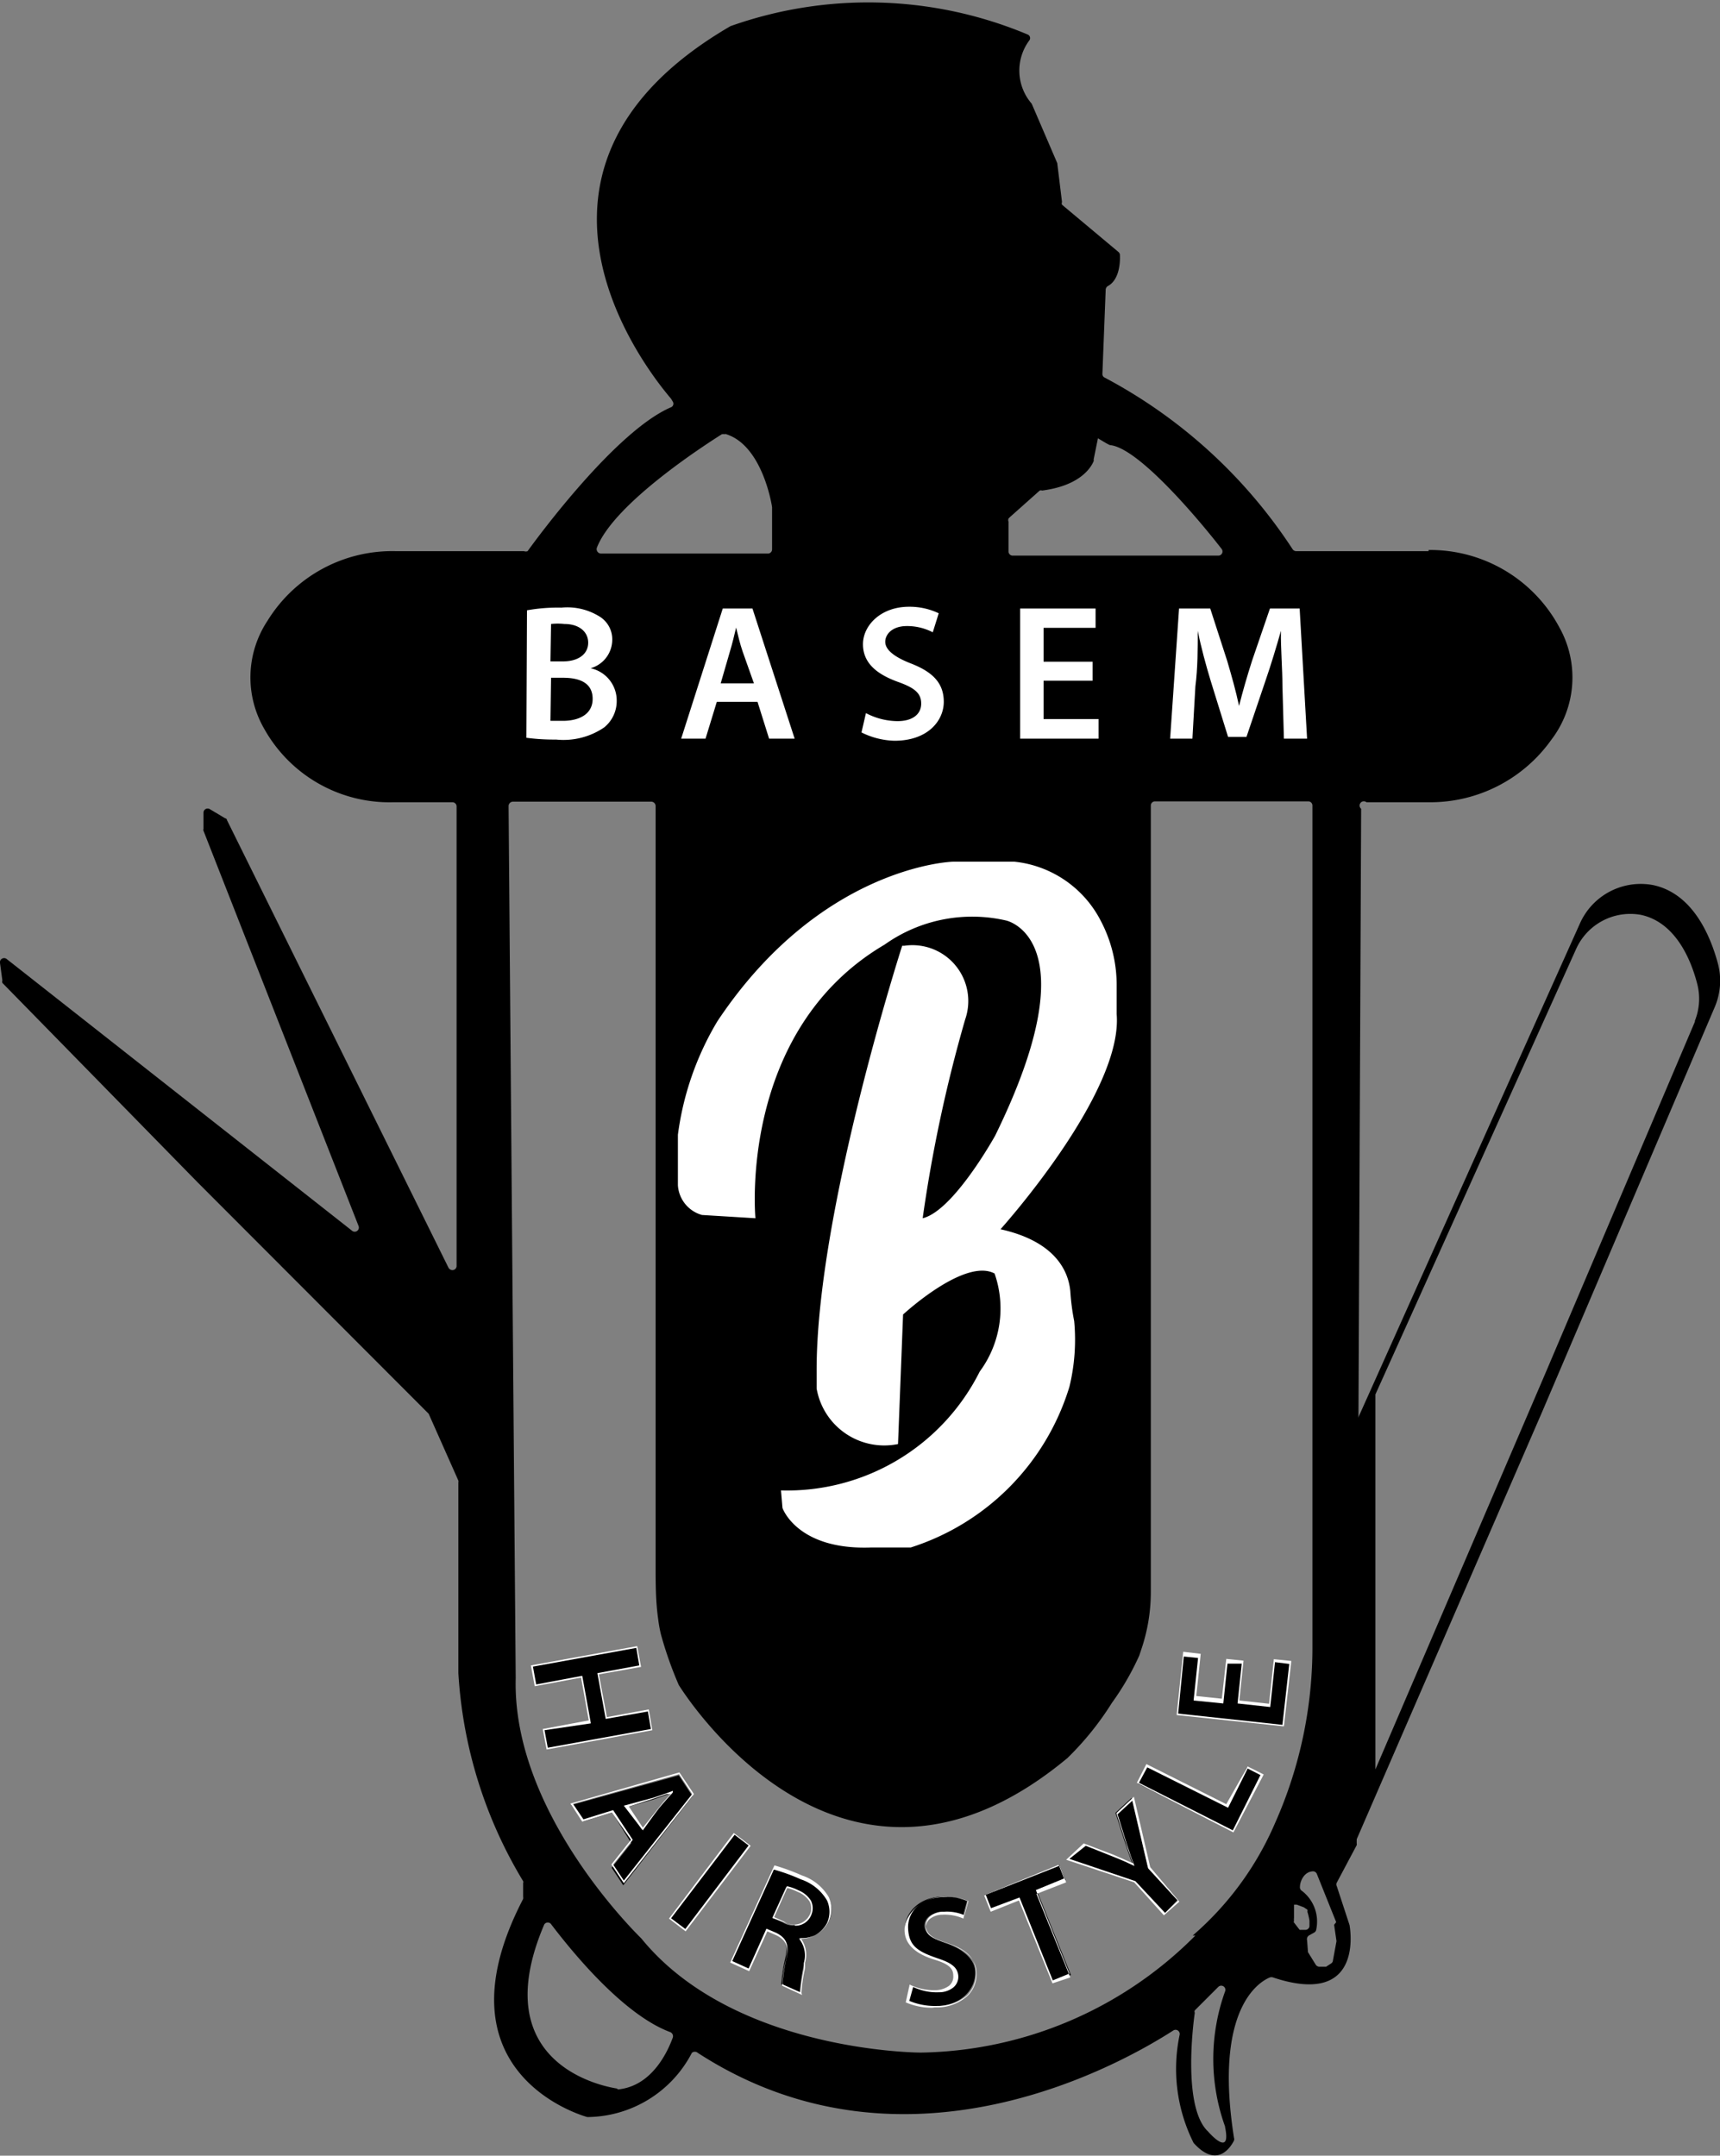 <svg xmlns="http://www.w3.org/2000/svg" viewBox="0 0 57.9 72.55"><rect x="0" y="0" width="57.9" height="72.55" fill="#808080" stroke="none"/><defs><style>.cls-1{fill:#fff;}</style></defs><g id="Layer_2" data-name="Layer 2"><g id="Layer_1-2" data-name="Layer 1"><path d="M57.83,32.43c-.25-.93-.84-2.35-2.17-2.64a2.24,2.24,0,0,0-2.48,1.3l-7.7,17.16-.14,14.41L51.92,47.5l5.8-13.6a2.25,2.25,0,0,0,.11-1.47m-.76,1.92L52,46.27l-5.7,13.28,0-12.62,6.76-15a2,2,0,0,1,2.18-1.14c1.16.25,1.68,1.5,1.89,2.31a2,2,0,0,1-.09,1.29"/><path d="M48.09,18.55H43.63a.15.15,0,0,1-.12-.07,17.13,17.13,0,0,0-6.32-5.77.13.13,0,0,1-.08-.13l.11-2.82a.15.15,0,0,1,.07-.13c.41-.22.42-.85.41-1.05a.14.14,0,0,0-.05-.1l-1.9-1.59a.11.11,0,0,1,0-.09l-.16-1.31a.08.08,0,0,0,0,0l-.86-2,0,0a1.7,1.7,0,0,1-.08-2.13.13.13,0,0,0-.06-.2,13.87,13.87,0,0,0-10-.28h0c-8.6,5-2.27,12.21-2,12.54,0,0,0,0,0,0l.06.1a.13.13,0,0,1-.07.19c-1.85.8-4.46,4.34-4.82,4.84a.17.17,0,0,1-.12,0h-4.3A4.93,4.93,0,0,0,9,20.9a3.45,3.45,0,0,0-.11,3.62A4.83,4.83,0,0,0,13.23,27h2a.14.14,0,0,1,.14.14V42.6a.14.14,0,0,1-.18.14.16.16,0,0,1-.09-.07L7.64,27.6s0-.05-.06-.06l-.52-.31a.14.14,0,0,0-.21.12l0,.55a.07.07,0,0,0,0,.06l5.22,13.3a.14.14,0,0,1-.22.16L.23,32.28a.14.14,0,0,0-.23.13L.08,33a.12.12,0,0,0,0,.08L6.66,39.8l7.77,7.78,0,0,1,2.25a.13.13,0,0,1,0,.06v6.42a15.26,15.26,0,0,0,2.18,7,.07.07,0,0,1,0,.06l0,.46a.24.24,0,0,1,0,.08c-3,5.77,1.84,7.25,2.16,7.34h0a4,4,0,0,0,3.52-2.16.15.15,0,0,1,.2,0c7.08,4.59,14.49.22,16-.75a.14.14,0,0,1,.22.14,5.56,5.56,0,0,0,.47,3.64v0c.8.89,1.26.12,1.36-.08a.14.14,0,0,0,0-.09c-.7-4.43.91-5.28,1.21-5.4a.17.17,0,0,1,.1,0c3,1,2.62-1.52,2.58-1.76,0,0,0,0,0,0L45,63.48a.13.13,0,0,1,0-.12l.67-1.26a.14.14,0,0,0,0-.06v-.82l.15-34A.14.14,0,0,1,46,27H48.1a5,5,0,0,0,4.12-2.1,3.45,3.45,0,0,0,.27-3.79,4.93,4.93,0,0,0-4.4-2.6M34,17.4l1-.89a.11.11,0,0,1,.08,0c1.39-.18,1.69-.88,1.74-1a.16.16,0,0,1,0-.07l.14-.69s.37.23.41.23c1,.1,3.14,2.7,3.75,3.49a.14.14,0,0,1-.11.23H34.09a.14.14,0,0,1-.14-.14v-1a.15.15,0,0,1,0-.11M24.4,14.6c1.23.34,1.57,2.31,1.59,2.47v1.42a.14.14,0,0,1-.14.14H20.23a.15.15,0,0,1-.14-.19c.58-1.52,3.76-3.54,4.2-3.82a.14.14,0,0,1,.11,0M20.77,70.29c-.32-.05-4.49-.74-2.45-5.52a.14.14,0,0,1,.24,0c.52.68,2.33,3,4,3.62a.15.15,0,0,1,.09.18c-.15.41-.67,1.64-1.85,1.75h0m20.44,1.27c.22,1.07-.57.15-.57.15-.86-.8-.51-3.59-.45-4a.09.09,0,0,1,0-.08l.79-.79a.14.14,0,0,1,.23.15,6.71,6.71,0,0,0,0,4.55m-1-6.43h0A13.31,13.31,0,0,1,31,69.08s-6.28,0-9.41-3.84h0c-.15-.15-4.35-4.24-4.23-8.76l-.24-29.35a.15.15,0,0,1,.14-.15h4.67a.15.15,0,0,1,.14.14V52.68c0,.62,0,1.23.09,1.84a4.21,4.21,0,0,0,.09.49,12.7,12.7,0,0,0,.6,1.7v0c.19.3,5.51,8.75,13.08,2.46a10,10,0,0,0,1.5-1.86,9,9,0,0,0,.92-1.59v0l.07-.21a6,6,0,0,0,.32-1.92V27.11a.14.14,0,0,1,.14-.14h5.16a.14.14,0,0,1,.14.14V55.36a14.54,14.54,0,0,1-1.26,6,10.44,10.44,0,0,1-2.77,3.78m3.41-.5a.29.29,0,0,1,0-.09V64.1l.09,0,.24.09.12.08a.13.13,0,0,1,0,.07,2,2,0,0,1,.07.3s0,.11,0,.19a.14.14,0,0,1-.15.12h-.18l-.2-.26m1.36.09.08.55a0,0,0,0,1,0,0l-.12.65a.13.13,0,0,1-.06.1l-.17.11-.08,0h-.15a.15.15,0,0,1-.12-.07l-.26-.42s0,0,0,0L44,65.3a.15.15,0,0,1,.06-.16l.18-.1a.14.14,0,0,0,.07-.11,1.3,1.3,0,0,0-.48-1.29.14.14,0,0,1-.07-.14c0-.18.14-.52.45-.52a.14.14,0,0,1,.12.09l.65,1.62a0,0,0,0,1,0,0"/><polygon points="21.56 56.07 20.14 56.33 20.41 57.82 21.83 57.56 21.95 58.21 18.42 58.85 18.3 58.21 19.86 57.92 19.58 56.43 18.03 56.72 17.91 56.07 21.44 55.43 21.56 56.07"/><path class="cls-1" d="M18.4,58.88l-.13-.69,1.55-.29-.26-1.44L18,56.75l-.13-.7,3.58-.65.13.7-1.42.25.27,1.44,1.41-.26.12.7Zm-.07-.65.11.59,3.47-.63-.1-.59-1.42.25-.28-1.54,1.41-.26-.1-.59-3.48.63.11.6,1.55-.29L19.89,58Z"/><path d="M20.61,61l-1,.31-.38-.56,3.62-1,.46.7-2.33,3-.39-.59.66-.83Zm1,.58.58-.72c.14-.18.31-.37.46-.53h0l-.65.23-.89.26Z"/><path class="cls-1" d="M21,63.38l-.42-.63.66-.83L20.6,61l-1,.31-.4-.61,3.67-1.05.49.73h0Zm-.36-.63.36.54,2.3-2.91-.44-.67-3.57,1,.35.52,1-.31.66,1Zm1-1.15L21,60.77,22,60.5l.44-.15.21-.08h0l0,.05-.09.1-.38.43Zm-.47-.8.47.71.56-.7a5.3,5.3,0,0,1,.38-.43l0,0-.14,0-.43.15Z"/><rect x="22.1" y="63.01" width="3.58" height="0.65" transform="translate(-41 44.08) rotate(-52.8)"/><path class="cls-1" d="M23.08,65l-.56-.43v0l2.18-2.88.57.43,0,0Zm-.49-.44.48.36,2.13-2.81-.47-.36Z"/><path d="M26.08,62.83a5.44,5.44,0,0,1,.93.34,1.61,1.61,0,0,1,.89.72.89.89,0,0,1,0,.78,1,1,0,0,1-1,.55h0a.9.9,0,0,1,.17.84,7.42,7.42,0,0,0-.15,1l-.62-.28a5.82,5.82,0,0,1,.13-.86c.11-.47,0-.68-.32-.84l-.3-.14-.61,1.34L24.62,66ZM26,64.54l.35.16a.63.63,0,0,0,.9-.24c.16-.36,0-.64-.4-.82a1.86,1.86,0,0,0-.39-.13Z"/><path class="cls-1" d="M27,67.14l-.67-.31h0a4.47,4.47,0,0,1,.13-.88c.09-.44,0-.65-.31-.81L25.83,65l-.61,1.34-.64-.29,1.49-3.27h0a7.22,7.22,0,0,1,.93.34,1.65,1.65,0,0,1,.9.73,1,1,0,0,1,0,.81,1,1,0,0,1-.95.57.92.92,0,0,1,.15.82l0,.19a5.12,5.12,0,0,0-.12.83Zm-.62-.34.56.25a7.09,7.09,0,0,1,.12-.8l0-.19a.89.89,0,0,0-.16-.81h0l0,0h0a1,1,0,0,0,.94-.53.92.92,0,0,0,0-.76,1.61,1.61,0,0,0-.88-.71,6.4,6.4,0,0,0-.91-.33L24.65,66l.55.25.6-1.34.33.14c.35.18.44.4.34.87a6.07,6.07,0,0,0-.13.85m.41-2a1,1,0,0,1-.39-.09L26,64.55l.49-1.07h0a1.64,1.64,0,0,1,.39.14.88.88,0,0,1,.42.35.58.58,0,0,1,0,.5.57.57,0,0,1-.54.34m-.7-.29.33.15a.59.59,0,0,0,.86-.22.5.5,0,0,0,0-.46.84.84,0,0,0-.4-.32,1.6,1.6,0,0,0-.35-.13Z"/><path d="M30.62,66.82a1.79,1.79,0,0,0,.88.18c.42,0,.64-.22.63-.51s-.2-.43-.67-.57-1-.48-1-1,.44-1.05,1.22-1.09a1.94,1.94,0,0,1,.87.15l-.14.53a1.61,1.61,0,0,0-.72-.14c-.41,0-.58.25-.57.46s.22.39.71.56,1,.5,1,1-.39,1.09-1.31,1.13a2.07,2.07,0,0,1-1-.18Z"/><path class="cls-1" d="M31.38,67.57a2.2,2.2,0,0,1-.89-.18h0l.13-.6h0a1.85,1.85,0,0,0,.87.19.79.79,0,0,0,.46-.15.4.4,0,0,0,.14-.34c0-.26-.18-.4-.64-.54-.68-.21-1-.55-1-1s.49-1.08,1.25-1.11a2,2,0,0,1,.88.14h0l-.15.59,0,0a1.55,1.55,0,0,0-.71-.13.69.69,0,0,0-.43.15.38.38,0,0,0-.12.28c0,.26.22.37.7.53.66.22,1,.54,1,1a1,1,0,0,1-.31.78,1.55,1.55,0,0,1-1,.38h-.1m-.85-.22a2.24,2.24,0,0,0,.95.17,1.53,1.53,0,0,0,1-.36,1,1,0,0,0,.29-.75c0-.49-.3-.79-.95-1-.49-.16-.72-.29-.73-.58a.38.38,0,0,1,.14-.32.64.64,0,0,1,.46-.16,1.46,1.46,0,0,1,.7.12l.13-.48a1.9,1.9,0,0,0-.84-.13c-.73,0-1.22.47-1.19,1.06s.33.77,1,1c.49.16.67.32.69.6a.47.47,0,0,1-.17.38.77.77,0,0,1-.49.16,1.8,1.8,0,0,1-.86-.18Z"/><polygon points="34.3 63.9 33.36 64.28 33.15 63.77 35.66 62.76 35.87 63.27 34.91 63.65 36.05 66.47 35.44 66.71 34.3 63.9"/><path class="cls-1" d="M35.43,66.75v0l-1.13-2.79-.95.38-.22-.55h0l2.54-1,.22.56-1,.39,1.14,2.81Zm-1.11-2.89v0l1.12,2.79.56-.23-1.13-2.81.95-.39-.18-.46-2.46,1,.18.46Z"/><path d="M39.18,64.42l-1-1.09-2.25-.76.54-.5.95.37.71.31h0c-.09-.23-.17-.47-.26-.74l-.32-1,.54-.5.55,2.33,1,1.1Z"/><path class="cls-1" d="M39.18,64.46l-1-1.11-2.29-.76.59-.55,1,.38.66.29q-.14-.36-.24-.69l-.32-1,.59-.55.55,2.37L39.7,64ZM36,62.56l2.22.75,1,1.07.43-.41-1-1.09h0l-.53-2.28-.5.46.31,1c.08.24.16.49.26.74h0l0,0h0c-.23-.11-.43-.2-.71-.31l-.93-.37Z"/><polygon points="38.31 60.03 38.6 59.45 41.31 60.8 41.97 59.49 42.46 59.73 41.51 61.63 38.31 60.03"/><path class="cls-1" d="M41.52,61.67,38.27,60l.32-.63h0l2.69,1.35L42,59.45l.54.27v0ZM38.34,60,41.5,61.6l.93-1.86L42,59.52l-.66,1.32-2.72-1.36Z"/><polygon points="41.83 55.91 41.69 57.26 42.73 57.37 42.89 55.87 43.43 55.92 43.2 58.07 39.63 57.69 39.85 55.62 40.39 55.68 40.24 57.1 41.16 57.2 41.3 55.86 41.83 55.91"/><path class="cls-1" d="M43.22,58.1l-3.61-.38.22-2.13.59.07-.15,1.42.86.09.15-1.34.58.06-.14,1.34,1,.11.16-1.5.59.06Zm-3.56-.43,3.51.38L43.4,56l-.48-.06-.16,1.51-1.1-.12.14-1.34-.48,0-.14,1.34-1-.1.15-1.43-.48-.05Z"/><path class="cls-1" d="M25.43,41s-.6-6.3,4.35-9.21a5.09,5.09,0,0,1,4.09-.81s2.88.61-.37,7.24c0,0-1.4,2.53-2.44,2.78a48.37,48.37,0,0,1,1.43-6.69,1.88,1.88,0,0,0-2.05-2.48h-.07s-2.9,9-2.88,14.33v.57a2.31,2.31,0,0,0,2.74,1.87l.17-4.36s2.07-1.92,3.08-1.38a3.57,3.57,0,0,1-.5,3.3,7.25,7.25,0,0,1-6.69,4l.05.59s.49,1.43,3,1.33h1.32A8.18,8.18,0,0,0,36,46.67a6.71,6.71,0,0,0,.16-2.21,7.48,7.48,0,0,1-.13-1c-.06-.65-.47-1.67-2.35-2.09,0,0,4.13-4.58,3.91-7.24,0-.1,0-.23,0-.33l0-.67A4.63,4.63,0,0,0,37.06,31a3.7,3.7,0,0,0-2.91-2H32.07s-4.43.13-7.92,5.37a9.94,9.94,0,0,0-1.33,3.82v1.7a1.11,1.11,0,0,0,.81,1Z"/><path class="cls-1" d="M17.74,20.54a5.91,5.91,0,0,1,1.16-.09,2.05,2.05,0,0,1,1.25.28.9.9,0,0,1,.46.81,1,1,0,0,1-.73.95h0a1.11,1.11,0,0,1,.88,1.09,1.14,1.14,0,0,1-.42.9,2.43,2.43,0,0,1-1.62.41,7,7,0,0,1-1-.06Zm.79,1.72h.41c.55,0,.86-.26.86-.63S19.49,21,19,21a2.13,2.13,0,0,0-.45,0Zm0,2,.42,0c.51,0,1-.2,1-.74s-.44-.71-1-.71h-.4Z"/><path class="cls-1" d="M24.13,23.62l-.38,1.24h-.82l1.4-4.38h1l1.42,4.38h-.86l-.39-1.24ZM25.38,23,25,21.93c-.09-.26-.16-.56-.22-.81h0c-.06.25-.13.55-.21.81L24.26,23Z"/><path class="cls-1" d="M29.15,24a2.33,2.33,0,0,0,1.06.27c.52,0,.8-.24.8-.59s-.22-.53-.78-.73c-.72-.26-1.18-.64-1.18-1.27s.6-1.26,1.55-1.26a2.28,2.28,0,0,1,1,.22l-.2.64a1.88,1.88,0,0,0-.87-.21c-.5,0-.73.28-.73.53s.26.49.84.72c.76.29,1.13.67,1.13,1.3s-.53,1.31-1.66,1.31A2.63,2.63,0,0,1,29,24.65Z"/><polygon class="cls-1" points="36.78 22.91 35.13 22.91 35.13 24.2 36.98 24.2 36.98 24.86 34.34 24.86 34.34 20.48 36.88 20.48 36.88 21.13 35.13 21.13 35.13 22.27 36.78 22.27 36.78 22.91"/><path class="cls-1" d="M43.17,23.07c0-.57-.06-1.25-.05-1.84h0c-.15.53-.33,1.13-.52,1.68l-.64,1.89h-.62l-.58-1.87c-.17-.56-.33-1.15-.44-1.7h0c0,.57,0,1.27-.08,1.87l-.1,1.76h-.75l.3-4.38h1.05l.57,1.76c.15.51.29,1,.4,1.52h0c.12-.48.27-1,.44-1.53l.6-1.75h1L44,24.86h-.78Z"/></g></g></svg>
